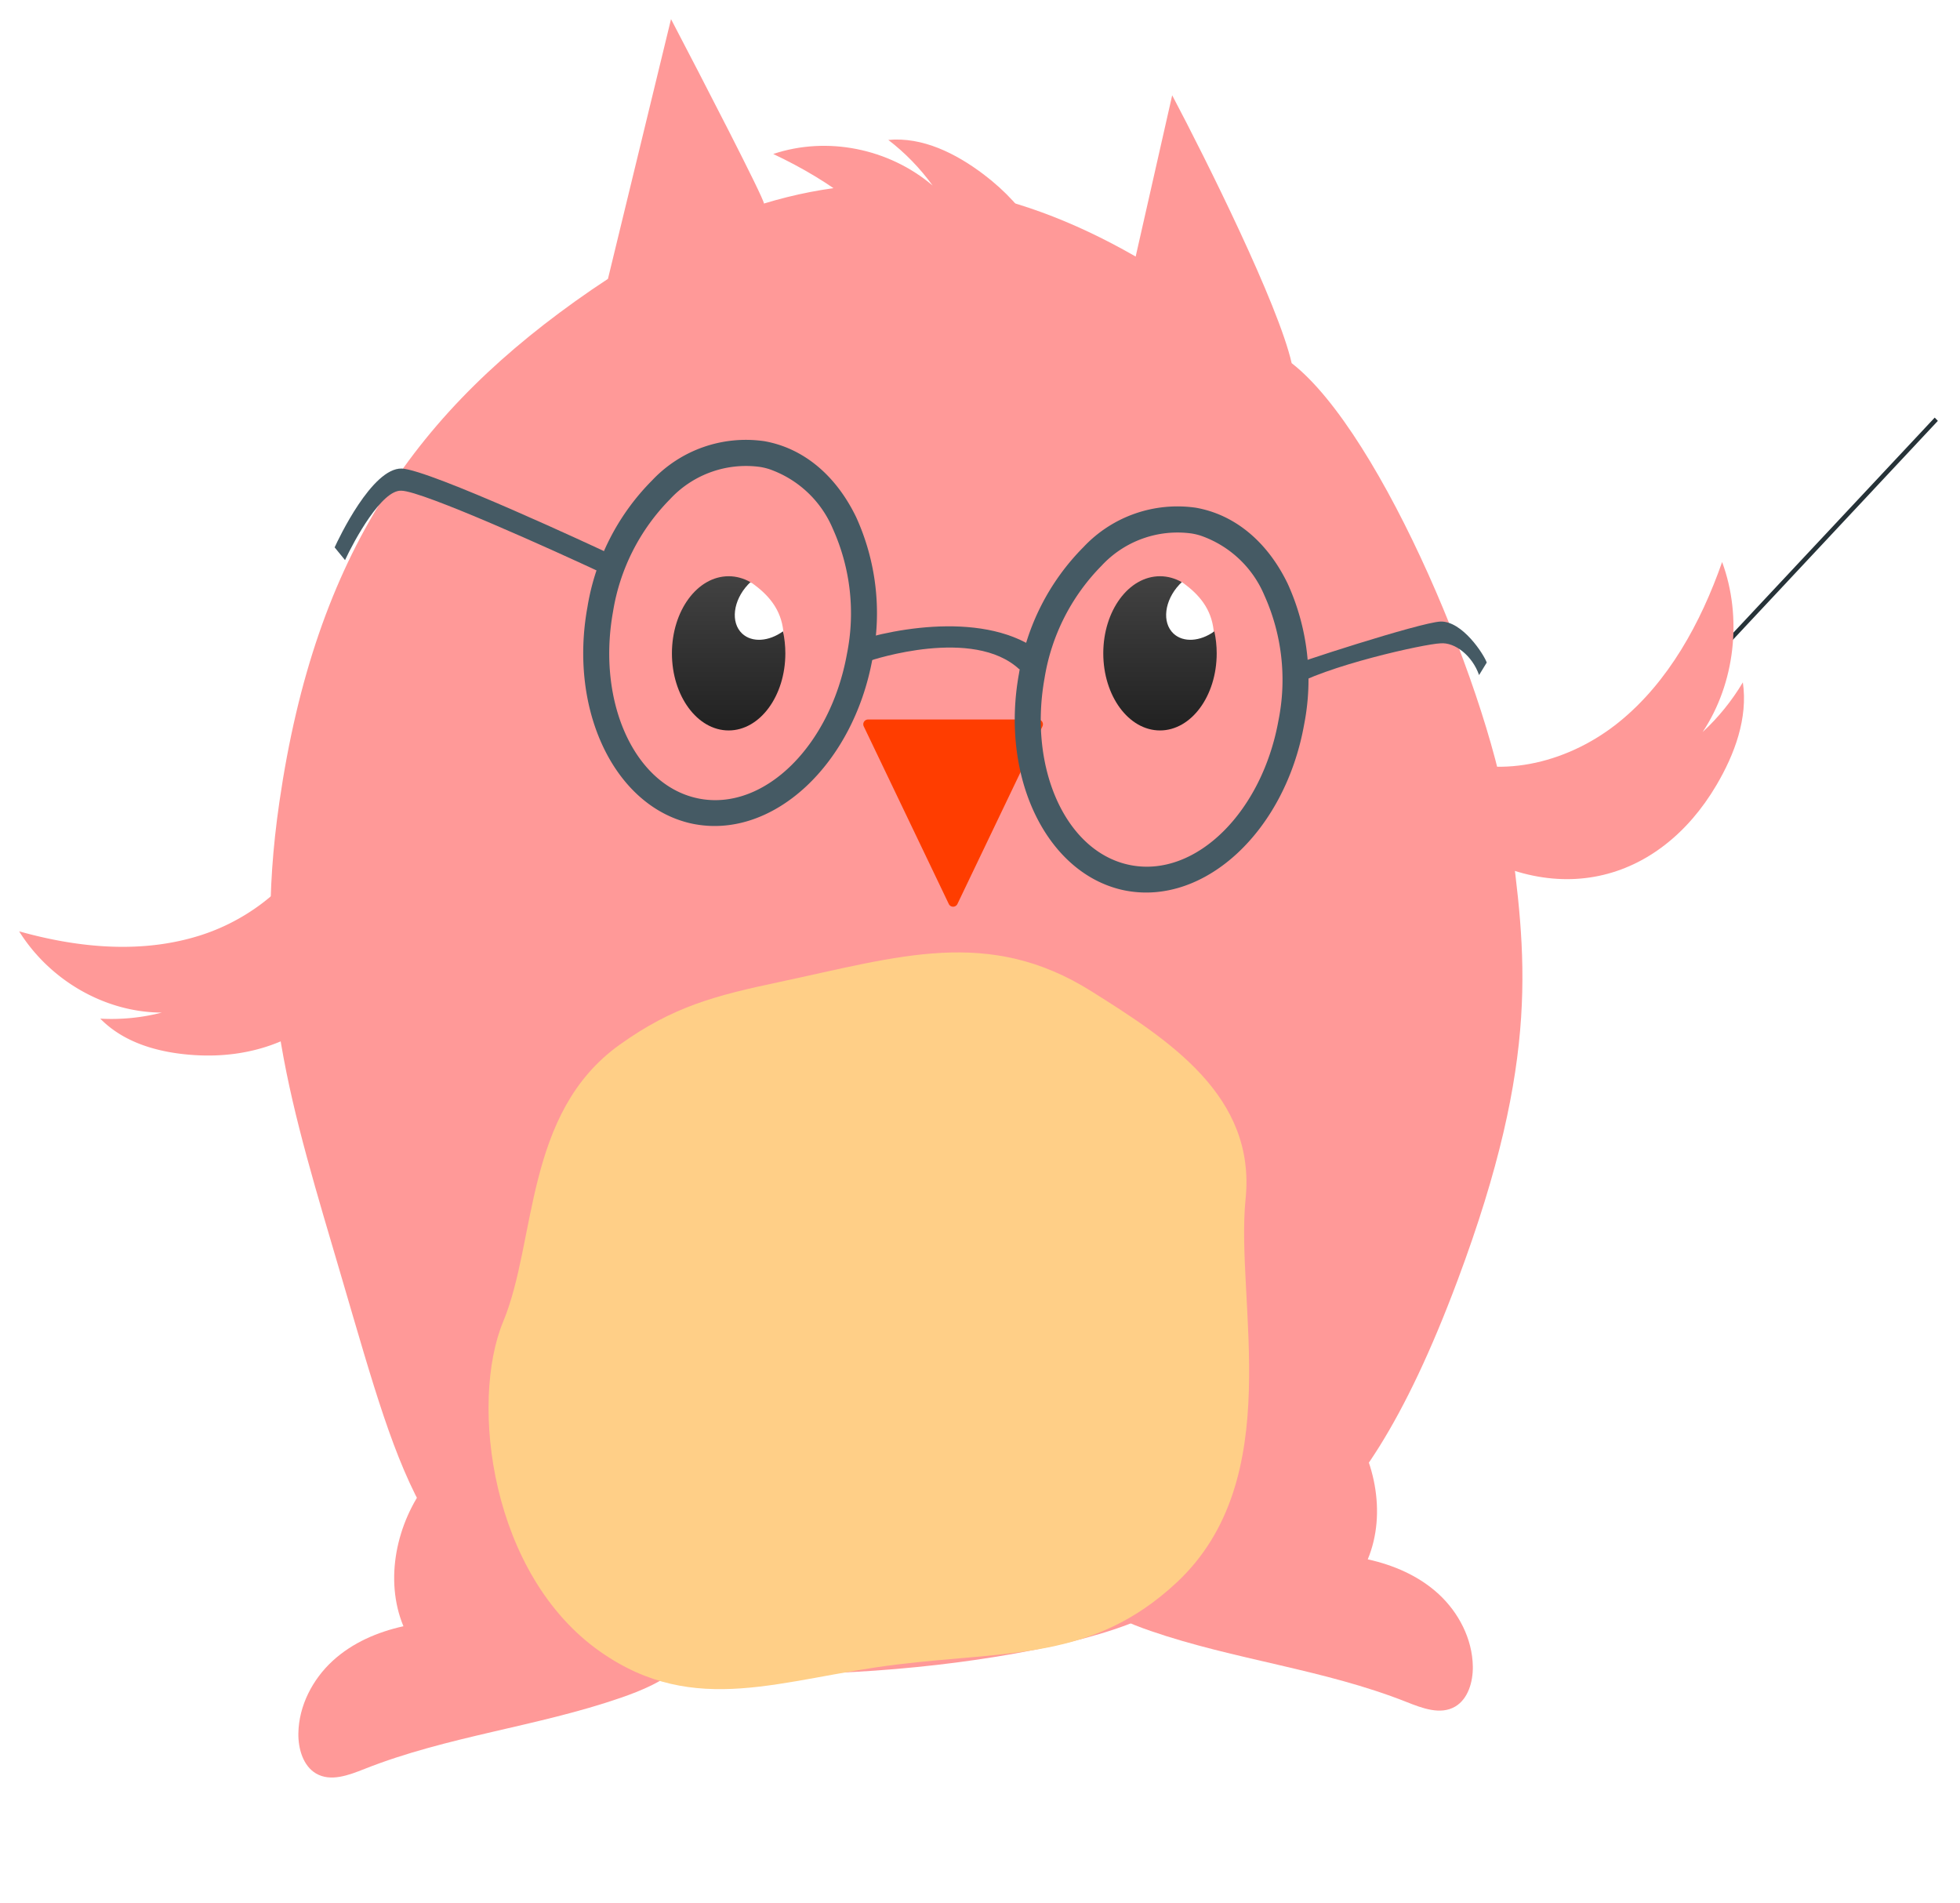 <svg xmlns="http://www.w3.org/2000/svg" width="410" height="398" fill="none" xmlns:v="https://vecta.io/nano"><style><![CDATA[.B{fill:#ff9998}.C{fill:#455a64}.D{color-interpolation-filters:sRGB}]]></style><g filter="url(#A)"><path d="M221.398 321.442c-6.732-11.658-11.619-25.182-10.182-38.753l44.292-6.369c9.798 2.571 19.332 7.582 25.683 15.868s8.975 20.195 4.922 29.96c5.388 1.192 10.67 3.437 14.822 7.258s7.069 9.343 7.156 15.154c.05 3.234-1.006 6.799-3.679 8.377-3.077 1.817-6.88.358-10.18-.95-17.298-6.852-36.004-8.808-53.566-14.87-4.491-1.552-8.999-3.431-12.571-6.695-2.741-2.503-4.811-5.715-6.697-8.98z" class="B"/><path d="M149.107 335.435c6.732-11.657 11.619-25.182 10.182-38.753l-44.292-6.369c-9.798 2.572-19.332 7.582-25.683 15.868s-8.975 20.196-4.922 29.961c-5.388 1.191-10.67 3.437-14.822 7.257s-7.068 9.343-7.156 15.155c-.05 3.234 1.006 6.798 3.68 8.377 3.077 1.816 6.88.357 10.179-.95 17.299-6.853 36.005-8.808 53.567-14.871 4.491-1.552 8.999-3.43 12.571-6.695 2.74-2.503 4.811-5.714 6.697-8.98z" class="B"/><path d="M304.908 263.775c-22.465 60.032-41.246 58.497-64.157 69.927s-92.04 17.478-117.048 7.081c-34.959-14.535-39.172-33.105-52.07-77.008-10.897-37.093-18.867-61.079-13.191-100.022 7.589-52.074 28.694-81.968 65.261-107.103l3.472-2.327L140.366 0c6.48 12.392 19.439 37.456 19.439 38.573 25.925-7.89 51.189-4.165 77.759 11.085l7.637-33.726c7.174 13.572 22.216 43.778 24.993 56.022 18.931 14.679 42.066 70.554 45.538 97.109s6.688 47.913-10.824 94.711z" class="B"/><path d="M260.556 246.769c-2.193 21.496 8.848 58.583-14.477 80.282-17.446 16.23-34.916 14.208-58.567 17.109-23.998 2.944-42.026 11.202-61.856-2.632-23.075-16.097-27.419-52.205-20.4-69.095s4.4-43.629 24.348-57.909c11.234-8.041 20.046-10.295 33.561-13.16 24.888-5.277 43.606-11.565 65.147 1.974 16.293 10.24 34.438 21.935 32.244 43.431z" fill="#ffcf87"/><path d="M157.36 117.994c3.5 2.5 6 5.5 6.5 10 .473 4.261-9.5 5.5-9.5 5.5l-4.5-12s6.1-4.5 7.5-3.5z" fill="#fff"/><path d="M155.244 128.515c-2.46-2.314-1.914-6.906 1.239-10.259.164-.173.328-.337.501-.492-1.403-.793-2.943-1.239-4.565-1.239-6.551 0-11.863 7.225-11.863 16.126s5.312 16.127 11.863 16.127 11.863-7.225 11.863-16.127c0-1.594-.173-3.143-.492-4.601-2.952 2.123-6.478 2.405-8.546.465z" fill="url(#C)"/><path d="M247.375 117.849c3.5 2.5 6 5.5 6.5 10 .474 4.261-9.5 5.5-9.5 5.5l-4.5-12s6.1-4.5 7.5-3.5z" fill="#fff"/><path d="M245.475 128.515c-2.46-2.314-1.913-6.906 1.239-10.259.164-.173.328-.337.501-.492-1.403-.793-2.943-1.239-4.564-1.239-6.551 0-11.863 7.225-11.863 16.126s5.312 16.127 11.863 16.127 11.862-7.225 11.862-16.127c0-1.594-.173-3.143-.492-4.601-2.943 2.123-6.478 2.405-8.546.465z" fill="url(#D)"/><path d="M404.711 83.344l-49.937 53.326.656.686 49.937-53.326-.656-.686z" fill="#263238"/><g filter="url(#B)"><path d="M200.276 181.076a1 1 0 0 1-1.804 0l-17.789-37.154a1 1 0 0 1 .902-1.432h35.578a1 1 0 0 1 .902 1.432l-17.789 37.154z" fill="#ff3d00"/></g><path d="M302.326 154.29c12.101 4.756 26.212.98 36.441-7.342s16.992-20.612 21.472-33.401c4.279 11.585 2.698 25.383-4.072 35.558 3.26-3.005 6.103-6.515 8.41-10.382 1.095 7.502-1.736 15.066-5.535 21.508-11.928 20.233-34.436 27.018-57.332 9.948" class="B"/><path d="M68.92 164.333c-3.3 13.183-14.36 23.179-26.697 27.202S16.478 194.306 4 190.794c6.494 10.373 18.08 16.968 29.856 16.996a42.42 42.42 0 0 1-12.881 1.267c5.172 5.272 12.656 7.192 19.83 7.631 22.532 1.379 40.762-14.125 40.762-43.721" class="B"/><path d="M196.497 91.875c5.278-12.444 2.624-27.559-4.577-38.877s-18.377-19.241-30.172-24.791c11.225-3.758 24.161-1.199 33.338 6.595-2.629-3.63-5.761-6.853-9.266-9.535 7.16-.668 14.124 2.805 19.966 7.226 18.347 13.881 23.3 38.04 5.686 61.061" class="B"/><path d="M233.179 181.71c-14.917-4.531-23.845-23.845-20.03-44.802 1.626-10.026 6.351-19.291 13.512-26.495 2.971-3.162 6.661-5.56 10.757-6.989s8.477-1.85 12.77-1.224c8.16 1.457 14.943 7.127 19.182 15.897 4.2 9.238 5.395 19.561 3.418 29.514-3.975 22.097-20.587 37.675-37.092 34.708-.851-.15-1.692-.354-2.517-.609zm18.042-73.655a12.89 12.89 0 0 0-1.987-.477c-3.448-.468-6.957-.099-10.232 1.077s-6.217 3.124-8.579 5.68c-6.326 6.41-10.494 14.634-11.922 23.527-3.445 19.155 4.689 36.694 18.228 39.132s27.262-11.181 30.707-30.31a43.03 43.03 0 0 0-2.968-26.203 22.41 22.41 0 0 0-5.308-7.615c-2.282-2.14-4.986-3.778-7.939-4.811z" class="C"/><path d="M142.91 167.792c-14.916-4.531-23.844-23.845-20.029-44.802a48.62 48.62 0 0 1 13.512-26.495c2.971-3.162 6.661-5.56 10.757-6.99s8.477-1.85 12.77-1.223c8.16 1.457 14.943 7.127 19.182 15.897 4.2 9.238 5.395 19.561 3.418 29.514-3.975 22.097-20.587 37.675-37.093 34.708-.85-.15-1.691-.354-2.517-.609zm18.043-73.655a12.75 12.75 0 0 0-1.987-.477c-3.448-.469-6.957-.099-10.232 1.077s-6.217 3.124-8.579 5.68c-6.326 6.41-10.494 14.634-11.922 23.527-3.445 19.155 4.689 36.694 18.228 39.132s27.262-11.181 30.707-30.31a43.03 43.03 0 0 0-2.968-26.203c-1.219-2.881-3.027-5.475-5.308-7.615a22.42 22.42 0 0 0-7.939-4.811z" class="C"/><path d="M181.718 134.283L178 130.412c9.598-3.255 30.148-6.872 41 3.099L213.237 136c-9.598-8.946-30.654-2.025-31.519-1.717z" class="C"/><path d="M72.175 113.15L70 110.487c.778-1.704 7.81-16.645 14.032-16.486 5.81.213 41.46 16.859 42.968 17.578l-.73 4.421c-10.222-4.794-37.794-17.258-42.286-17.365-4.111-.266-9.905 10.414-11.809 14.515z" class="C"/><path d="M309.398 137.198l1.602-2.619c-.573-1.676-5.108-8.733-9.692-8.576-4.281.209-31.197 8.943-32.308 9.65l.538 4.347c7.532-4.714 28.495-9.336 31.805-9.441 3.029-.261 6.651 2.606 8.055 6.639z" class="C"/></g><defs><filter id="A" x="0" y="0" width="409.367" height="375.783" filterUnits="userSpaceOnUse" class="D"><feFlood flood-opacity="0" result="A"/><feColorMatrix in="SourceAlpha" values="0 0 0 0 0 0 0 0 0 0 0 0 0 0 0 0 0 0 127 0" result="B"/><feOffset dy="4"/><feGaussianBlur stdDeviation="2"/><feComposite in2="B" operator="out"/><feColorMatrix values="0 0 0 0 0 0 0 0 0 0 0 0 0 0 0 0 0 0 0.25 0"/><feBlend in2="A"/><feBlend in="SourceGraphic"/></filter><filter id="B" x="176.584" y="142.49" width="45.58" height="47.154" filterUnits="userSpaceOnUse" class="D"><feFlood flood-opacity="0" result="A"/><feColorMatrix in="SourceAlpha" values="0 0 0 0 0 0 0 0 0 0 0 0 0 0 0 0 0 0 127 0" result="B"/><feOffset dy="4"/><feGaussianBlur stdDeviation="2"/><feComposite in2="B" operator="out"/><feColorMatrix values="0 0 0 0 0 0 0 0 0 0 0 0 0 0 0 0 0 0 0.25 0"/><feBlend in2="A"/><feBlend in="SourceGraphic"/></filter><linearGradient id="C" x1="152.413" y1="116.521" x2="152.413" y2="148.781" gradientUnits="userSpaceOnUse"><stop stop-color="#424242"/><stop offset="1" stop-color="#212121"/></linearGradient><linearGradient id="D" x1="242.65" y1="116.521" x2="242.65" y2="148.781" gradientUnits="userSpaceOnUse"><stop stop-color="#424242"/><stop offset="1" stop-color="#212121"/></linearGradient></defs></svg>